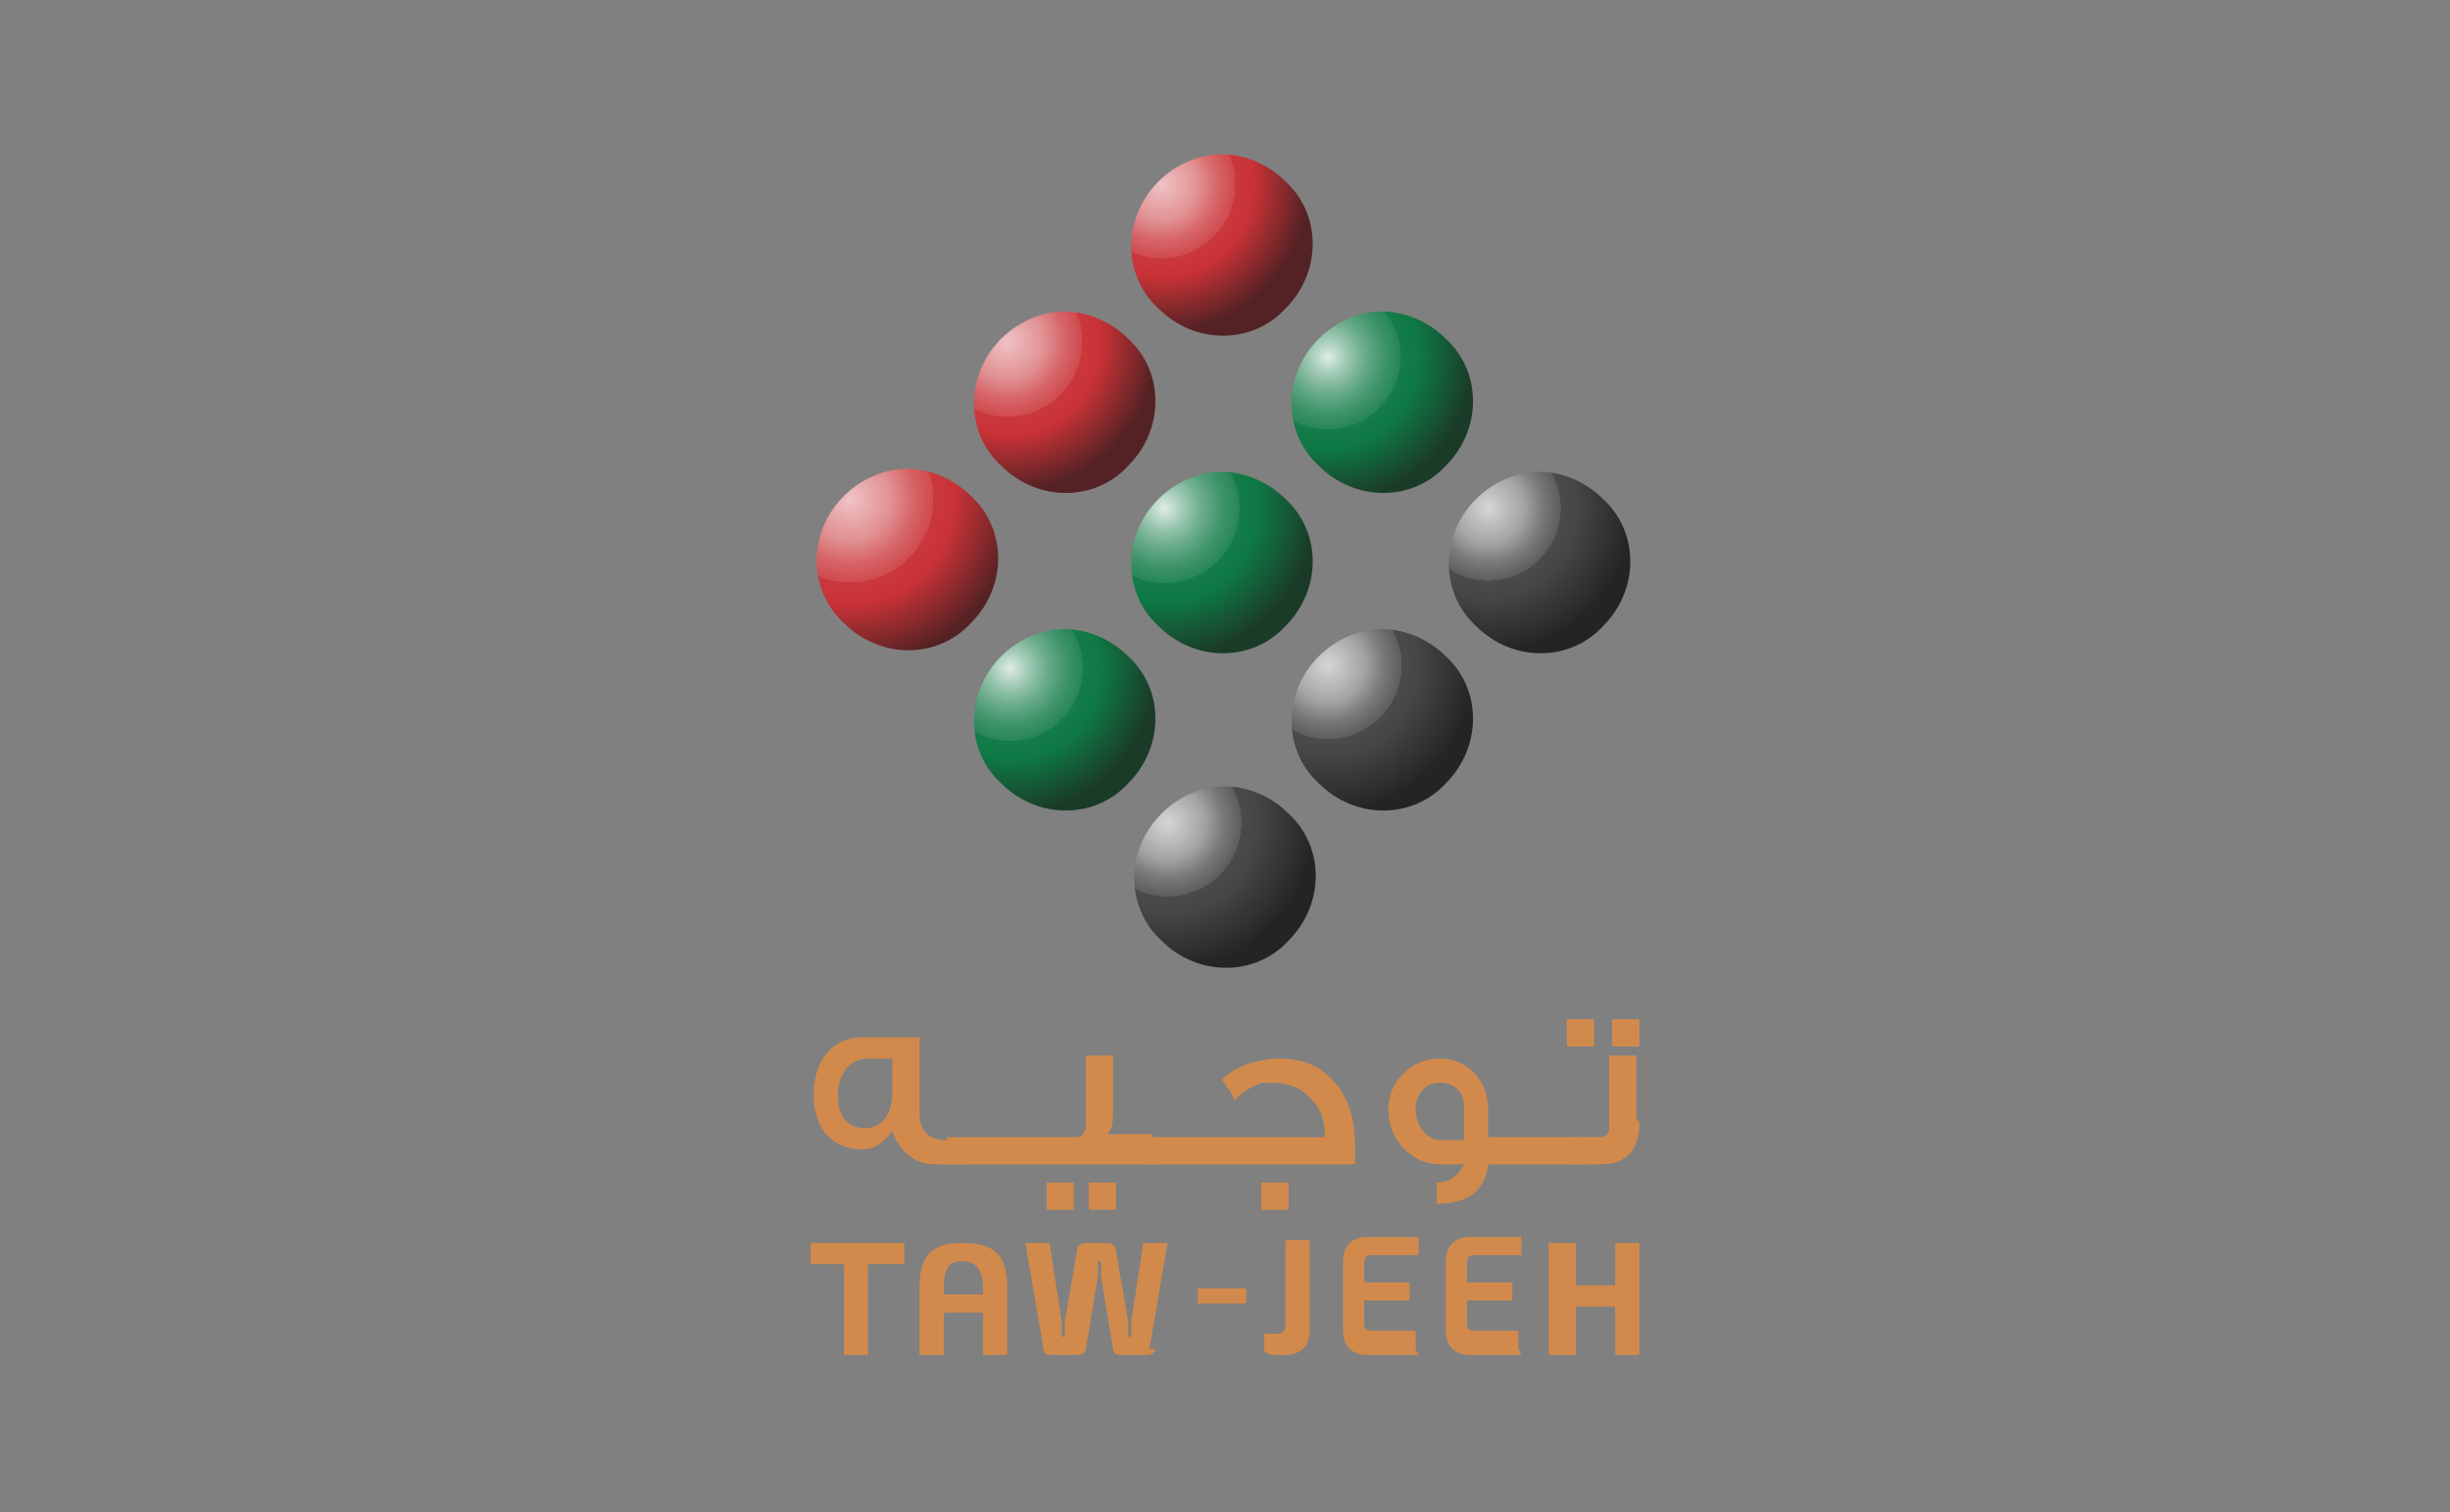 <?xml version="1.0" encoding="UTF-8"?>
<svg id="Layer_1" data-name="Layer 1" xmlns="http://www.w3.org/2000/svg" version="1.1" xmlns:xlink="http://www.w3.org/1999/xlink" viewBox="0 0 81 50">
  <rect x="0" y="0" width="81" height="50" fill="#808080" stroke="none"/>
  <defs>
    <style>
      .cls-1 {
        fill: #d28a4c;
      }

      .cls-1, .cls-2, .cls-3, .cls-4, .cls-5, .cls-6, .cls-7, .cls-8, .cls-9, .cls-10 {
        stroke-width: 0px;
      }

      .cls-2 {
        fill: url(#radial-gradient-8);
      }

      .cls-3 {
        fill: url(#radial-gradient-2);
      }

      .cls-4 {
        fill: url(#radial-gradient-7);
      }

      .cls-5 {
        fill: url(#radial-gradient-5);
      }

      .cls-6 {
        fill: url(#radial-gradient);
      }

      .cls-7 {
        fill: url(#radial-gradient-6);
      }

      .cls-8 {
        fill: url(#radial-gradient-9);
      }

      .cls-9 {
        fill: url(#radial-gradient-3);
      }

      .cls-10 {
        fill: url(#radial-gradient-4);
      }
    </style>
    <radialGradient id="radial-gradient" cx="38.4" cy="6.1" fx="38.4" fy="6.1" r="6.1" gradientUnits="userSpaceOnUse">
      <stop offset="0" stop-color="#fff"/>
      <stop offset="0" stop-color="#efc3c5"/>
      <stop offset=".2" stop-color="#e19092"/>
      <stop offset=".3" stop-color="#d7676a"/>
      <stop offset=".4" stop-color="#cf4a4d"/>
      <stop offset=".4" stop-color="#ca383c"/>
      <stop offset=".5" stop-color="#c93236"/>
      <stop offset=".8" stop-color="#542224"/>
    </radialGradient>
    <radialGradient id="radial-gradient-2" cx="33.3" cy="11.3" fx="33.3" fy="11.3" r="6.2" xlink:href="#radial-gradient"/>
    <radialGradient id="radial-gradient-3" cx="28.1" cy="16.5" fx="28.1" fy="16.5" r="6.9" xlink:href="#radial-gradient"/>
    <radialGradient id="radial-gradient-4" cx="43.9" cy="11.8" fx="43.9" fy="11.8" r="6" gradientUnits="userSpaceOnUse">
      <stop offset="0" stop-color="#fff"/>
      <stop offset="0" stop-color="#dfede6"/>
      <stop offset=".1" stop-color="#a0cab5"/>
      <stop offset=".2" stop-color="#6cad8d"/>
      <stop offset=".3" stop-color="#43966d"/>
      <stop offset=".4" stop-color="#268656"/>
      <stop offset=".4" stop-color="#147c48"/>
      <stop offset=".5" stop-color="#0e7944"/>
      <stop offset=".8" stop-color="#1b3b29"/>
    </radialGradient>
    <radialGradient id="radial-gradient-5" cx="49.2" cy="16.8" fx="49.2" fy="16.8" r="6" gradientUnits="userSpaceOnUse">
      <stop offset="0" stop-color="#fff"/>
      <stop offset="0" stop-color="#d6d6d6"/>
      <stop offset=".2" stop-color="#a3a3a3"/>
      <stop offset=".3" stop-color="#7a7a7b"/>
      <stop offset=".4" stop-color="#5d5d5d"/>
      <stop offset=".4" stop-color="#4b4b4c"/>
      <stop offset=".5" stop-color="#454546"/>
      <stop offset=".8" stop-color="#262324"/>
    </radialGradient>
    <radialGradient id="radial-gradient-6" cx="43.9" cy="22" fx="43.9" fy="22" r="6.1" xlink:href="#radial-gradient-5"/>
    <radialGradient id="radial-gradient-7" cx="38.6" cy="27.2" fx="38.6" fy="27.2" r="6.1" xlink:href="#radial-gradient-5"/>
    <radialGradient id="radial-gradient-8" cx="38.5" cy="16.8" fx="38.5" fy="16.8" r="6.2" xlink:href="#radial-gradient-4"/>
    <radialGradient id="radial-gradient-9" cx="33.4" cy="22.1" fx="33.4" fy="22.1" r="6" xlink:href="#radial-gradient-4"/>
  </defs>
  <polygon class="cls-1" points="26.8 41.1 26.8 41.8 27.9 41.8 27.9 44.8 28.7 44.8 28.7 41.8 29.9 41.8 29.9 41.1 26.8 41.1"/>
  <path class="cls-1" d="M38.2,44.6c0,.1-.1.2-.3.2h-.8c-.1,0-.3,0-.3-.2l-.4-2.4c0-.2,0-.3,0-.5h-.1c0,.2,0,.3,0,.5l-.4,2.4c0,.1-.1.2-.3.2h-.8c-.1,0-.3,0-.3-.2l-.6-3.5h.8l.4,2.6c0,.2,0,.3,0,.5h.1c0-.2,0-.4,0-.5l.4-2.3c0-.2.1-.3.3-.3h.7c.2,0,.3.1.3.3l.4,2.3c0,.2,0,.4,0,.5h.1c0-.2,0-.4,0-.5l.4-2.6h.8l-.6,3.5Z"/>
  <rect class="cls-1" x="39.6" y="42.6" width="1.6" height=".5"/>
  <path class="cls-1" d="M43.3,44c0,.5-.3.8-.8.8s-.5,0-.7-.1v-.6h.3c.2,0,.4,0,.4-.3v-2.8h.8v2.9Z"/>
  <g>
    <path class="cls-1" d="M46.9,44.8c-.5,0-1.2,0-1.7,0s-.8-.3-.8-.8v-2.3c0-.5.3-.8.8-.8s1.2,0,1.7,0v.6h-1.5c-.2,0-.3,0-.3.3v.6h1.5v.6h-1.5v.7c0,.2,0,.3.3.3h1.4v.6Z"/>
    <path class="cls-1" d="M50.3,44.8c-.5,0-1.2,0-1.7,0s-.8-.3-.8-.8v-2.3c0-.5.3-.8.8-.8s1.2,0,1.7,0v.6h-1.5c-.2,0-.3,0-.3.3v.6h1.5v.6h-1.5v.7c0,.2,0,.3.3.3h1.4v.6Z"/>
  </g>
  <polygon class="cls-1" points="53.4 41.1 53.4 42.5 52.1 42.5 52.1 41.1 51.2 41.1 51.2 44.8 52.1 44.8 52.1 43.2 53.4 43.2 53.4 44.8 54.2 44.8 54.2 41.1 53.4 41.1"/>
  <g>
    <path class="cls-1" d="M31.8,41.1c-1,0-1.4.4-1.4,1.5v2.2h.8v-1.4h1.3v1.4h.8v-2.2c0-1.1-.4-1.5-1.5-1.5M31.2,42.8v-.2c0-.7.2-.9.6-.9s.7.2.7.9v.2h-1.3Z"/>
    <path class="cls-1" d="M31.8,38.5h-.9c-.7,0-1.2-.5-1.4-1.1-.3.4-.6.6-1,.6-1,0-1.6-.7-1.6-1.8s.6-1.9,1.6-1.9.9,0,.9,0h1v2.5c0,.6.3.9.9.9h.5v.9ZM29.5,36.1v-1.1h-.8c-.6,0-1,.5-1,1.2s.3,1.1.9,1.1.9-.5.9-1.2"/>
    <path class="cls-1" d="M35.5,40h-.9v-.9h.9v.9ZM38.2,38.5h-6.9v-.9h4.1c.3,0,.4,0,.5-.3,0-.1,0-.3,0-.6v-1.8h.9v1.7c0,.5,0,.7-.2.9h1.5v.9ZM36.9,40h-.9v-.9h.9v.9Z"/>
    <path class="cls-1" d="M44.8,38v.5h-6.9v-.9h5.9c0-.5-.1-.9-.4-1.2-.3-.4-.8-.6-1.3-.6s-.4,0-.6.1c-.3.1-.5.3-.7.5,0-.2-.2-.4-.4-.7.2-.2.5-.4.8-.5.3-.1.7-.2,1-.2.6,0,1.1.1,1.5.4.7.5,1.1,1.3,1.1,2.5M42.6,40h-.9v-.9h.9v.9Z"/>
    <path class="cls-1" d="M52.4,38.5h-3.2c-.1.9-.7,1.3-1.7,1.3v-.7c.4,0,.7-.2.9-.6h-.8c-.9,0-1.7-.8-1.7-1.8s.8-1.7,1.7-1.7,1.6.7,1.6,1.7v.9h3.2v.9ZM48.4,37.7v-1.1c0-.5-.3-.8-.8-.8s-.8.4-.8.9.4,1,.8,1h.8Z"/>
    <path class="cls-1" d="M52.7,34.6h-.9v-.9h.9v.9ZM54.2,37.1c0,.9-.4,1.4-1.3,1.4h-.9v-.9h.7c.3,0,.5,0,.5-.3,0,0,0-.3,0-.6v-1.8h.9v2.1ZM54.2,34.6h-.9v-.9h.9v.9Z"/>
  </g>
  <path class="cls-6" d="M38.3,6c-1.2,1.2-1.2,3.1,0,4.2,1.2,1.2,3.1,1.2,4.2,0,1.2-1.2,1.2-3.1,0-4.2-.6-.6-1.4-.9-2.1-.9s-1.5.3-2.1.9"/>
  <path class="cls-3" d="M33.1,11.2c-1.2,1.2-1.2,3.1,0,4.2,1.2,1.2,3.1,1.2,4.2,0,1.2-1.2,1.2-3.1,0-4.2-.6-.6-1.4-.9-2.1-.9s-1.5.3-2.1.9"/>
  <path class="cls-9" d="M27.9,16.4c-1.2,1.2-1.2,3.1,0,4.2,1.2,1.2,3.1,1.2,4.2,0,1.2-1.2,1.2-3.1,0-4.2-.6-.6-1.4-.9-2.1-.9s-1.5.3-2.1.9"/>
  <path class="cls-10" d="M43.6,11.2c-1.2,1.2-1.2,3.1,0,4.2,1.2,1.2,3.1,1.2,4.2,0,1.2-1.2,1.2-3.1,0-4.2-.6-.6-1.4-.9-2.1-.9s-1.5.3-2.1.9"/>
  <path class="cls-5" d="M48.8,16.5c-1.2,1.2-1.2,3.1,0,4.2,1.2,1.2,3.1,1.2,4.2,0,1.2-1.2,1.2-3.1,0-4.2-.6-.6-1.4-.9-2.1-.9s-1.5.3-2.1.9"/>
  <path class="cls-7" d="M43.6,21.7c-1.2,1.2-1.2,3.1,0,4.2,1.2,1.2,3.1,1.2,4.2,0,1.2-1.2,1.2-3.1,0-4.2-.6-.6-1.4-.9-2.1-.9s-1.5.3-2.1.9"/>
  <path class="cls-4" d="M38.4,26.9c-1.2,1.2-1.2,3.1,0,4.2,1.2,1.2,3.1,1.2,4.2,0,1.2-1.2,1.2-3.1,0-4.2-.6-.6-1.4-.9-2.1-.9s-1.5.3-2.1.9"/>
  <path class="cls-2" d="M38.3,16.5c-1.2,1.2-1.2,3.1,0,4.2,1.2,1.2,3.1,1.2,4.2,0,1.2-1.2,1.2-3.1,0-4.2-.6-.6-1.4-.9-2.1-.9s-1.5.3-2.1.9"/>
  <path class="cls-8" d="M33.1,21.7c-1.2,1.2-1.2,3.1,0,4.2,1.2,1.2,3.1,1.2,4.2,0,1.2-1.2,1.2-3.1,0-4.2-.6-.6-1.4-.9-2.1-.9s-1.5.3-2.1.9"/>
</svg>